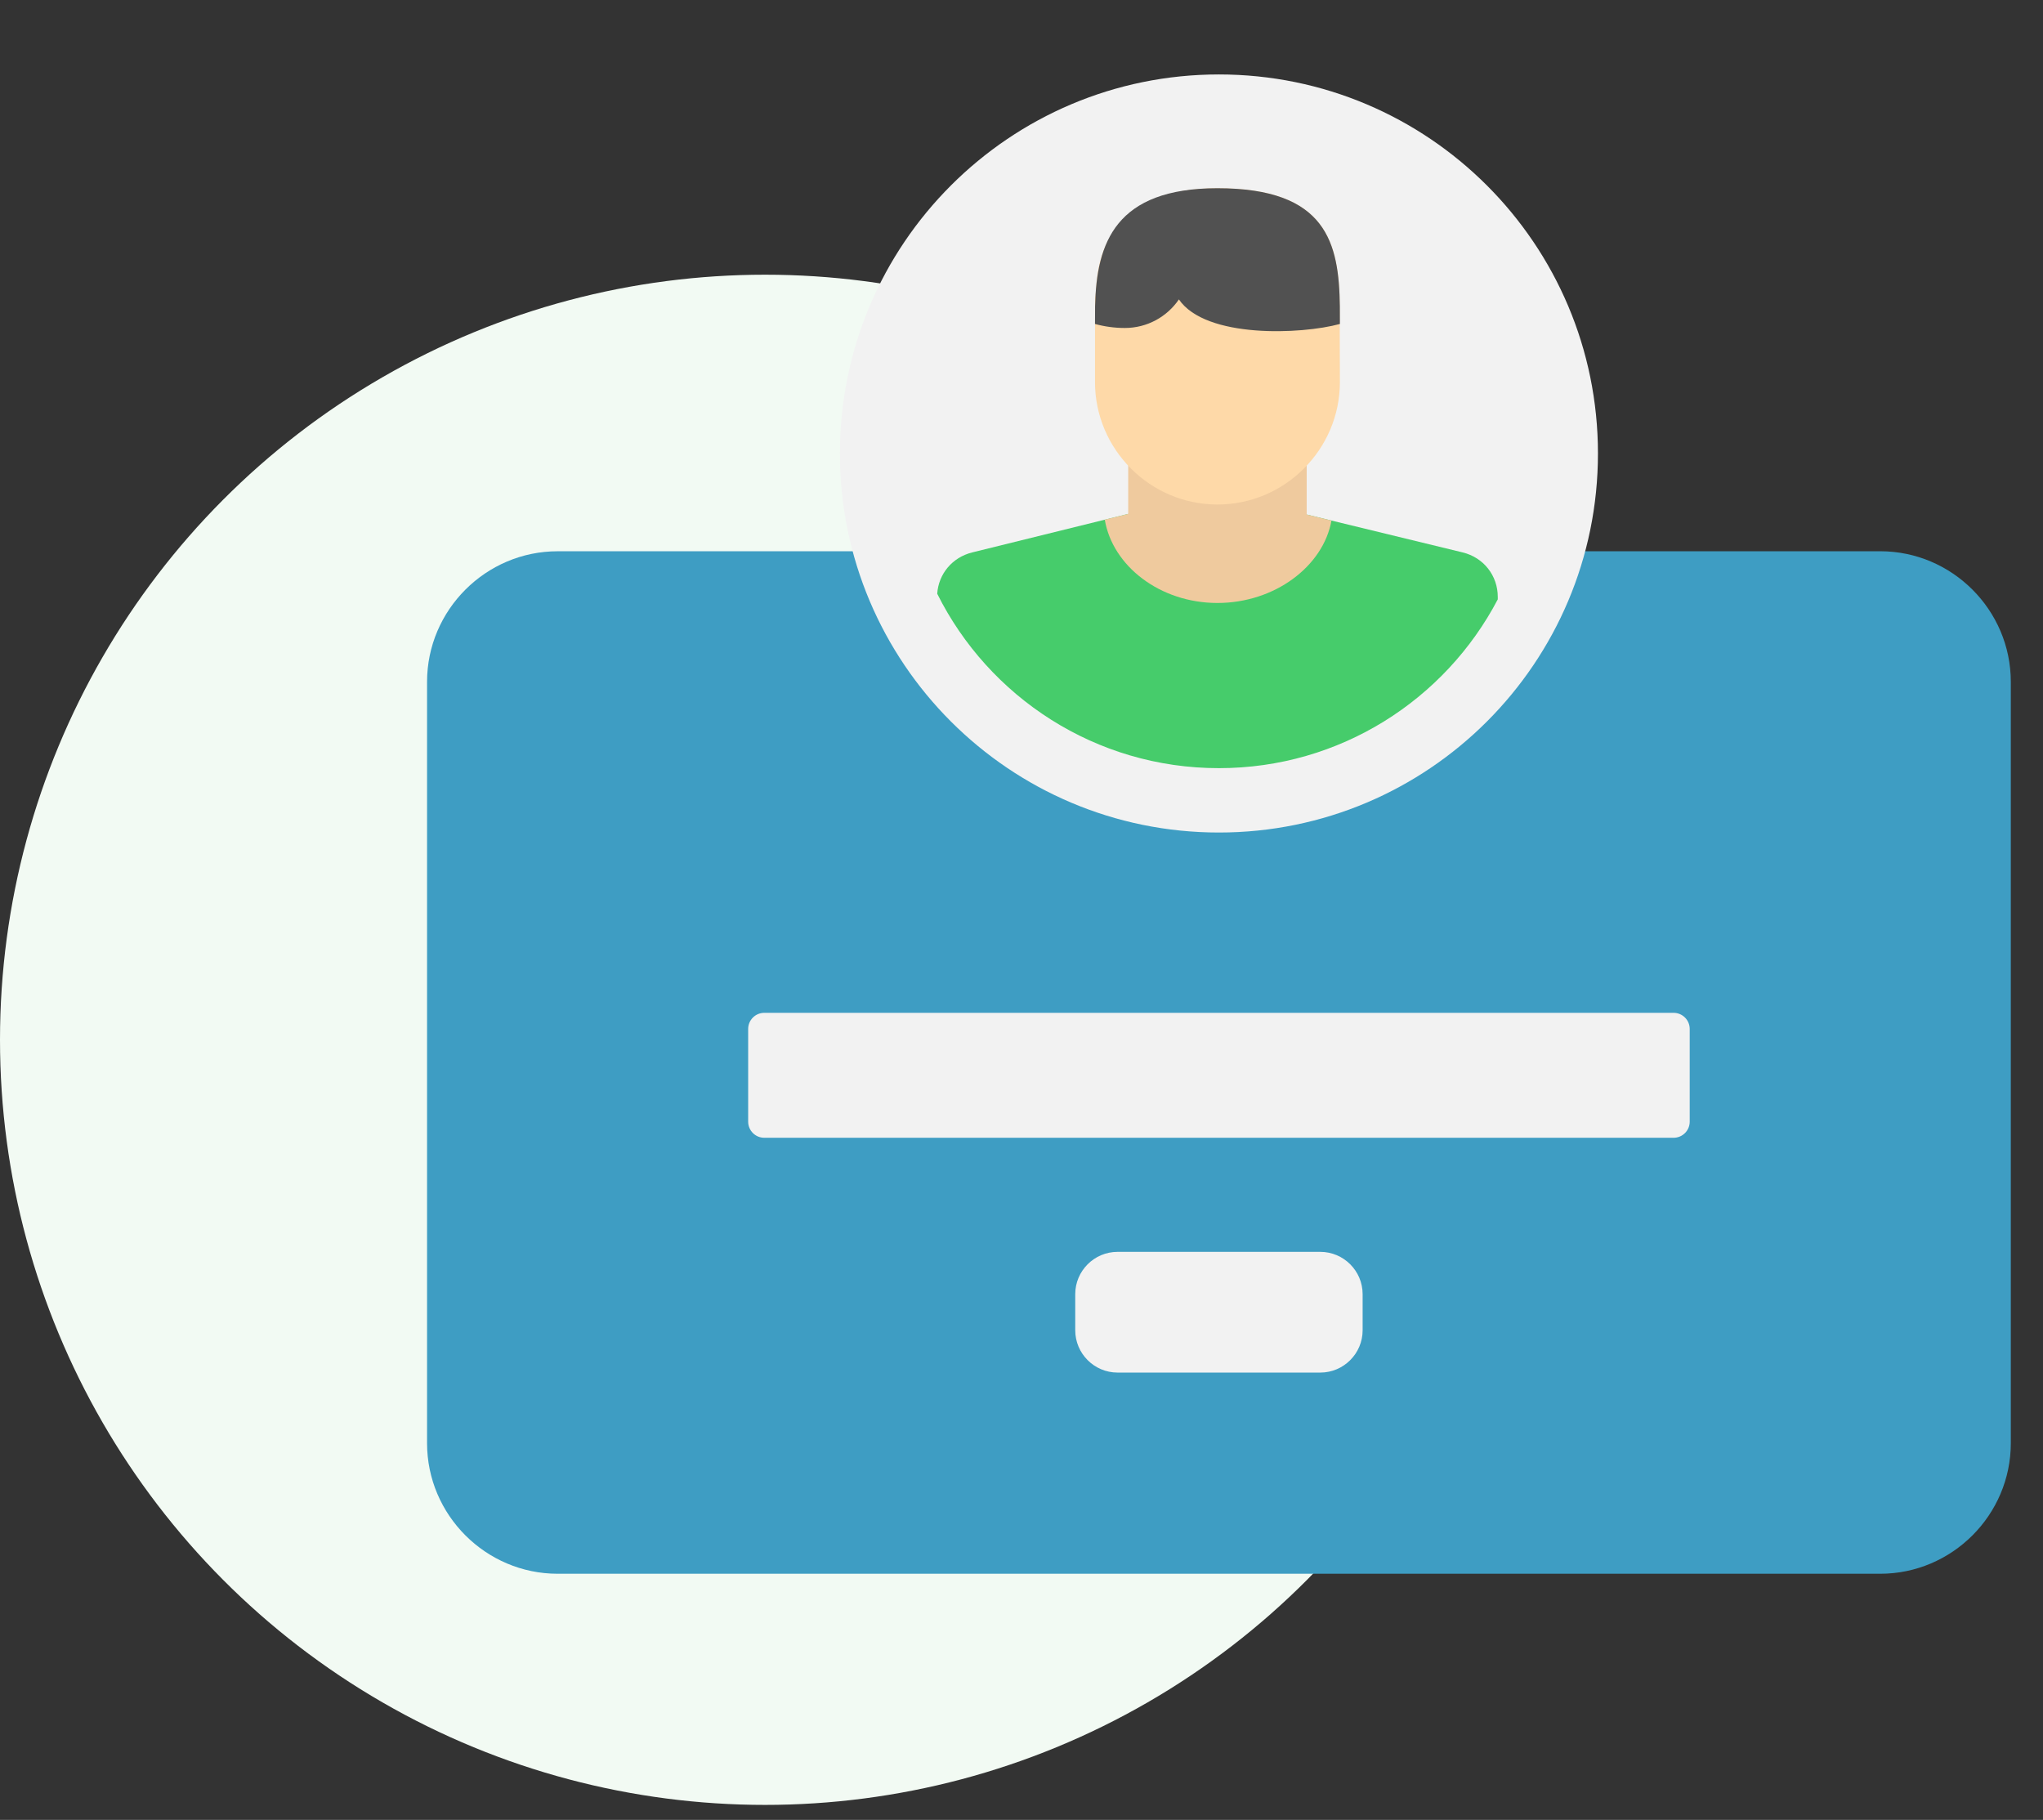 <svg width="119" height="106" viewBox="0 0 119 106" fill="none" xmlns="http://www.w3.org/2000/svg">
<rect x="0" y="0" width="119" height="106" fill="#333333" stroke="none"/>
<circle cx="44.563" cy="60.563" r="44.563" fill="#F2FAF3"/>
<path fill-rule="evenodd" clip-rule="evenodd" d="M109.518 32.107C113.702 32.107 117.125 35.531 117.125 39.715V84.056C117.125 88.24 113.702 91.663 109.518 91.663H32.483C28.298 91.663 24.875 88.24 24.875 84.056V39.715C24.875 35.531 28.298 32.108 32.482 32.108H109.518V32.107Z" fill="#3E9DC3"/>
<path fill-rule="evenodd" clip-rule="evenodd" d="M44.517 58.992H97.484C98.001 58.992 98.422 59.413 98.422 59.93V65.332C98.422 65.848 98.001 66.269 97.484 66.269H44.517C44 66.269 43.579 65.848 43.579 65.332V59.93C43.579 59.413 44 58.992 44.517 58.992Z" fill="#F2F2F2"/>
<path fill-rule="evenodd" clip-rule="evenodd" d="M65.093 72.914H76.907C78.262 72.914 79.37 74.022 79.37 75.377V77.482C79.37 78.837 78.262 79.945 76.907 79.945H65.093C63.738 79.945 62.63 78.837 62.63 77.482V75.377C62.63 74.022 63.738 72.914 65.093 72.914Z" fill="#F2F2F2"/>
<path d="M71 48.49C83.193 48.49 93.077 38.606 93.077 26.413C93.077 14.22 83.193 4.336 71 4.336C58.807 4.336 48.923 14.22 48.923 26.413C48.923 38.606 58.807 48.49 71 48.49Z" fill="#F2F2F2"/>
<path fill-rule="evenodd" clip-rule="evenodd" d="M76.112 29.969L85.199 32.176C86.411 32.471 87.242 33.52 87.242 34.767V34.91C84.179 40.754 78.056 44.741 71 44.741C63.814 44.741 57.594 40.604 54.591 34.582C54.669 33.417 55.477 32.461 56.628 32.176L65.715 29.932L76.112 29.969Z" fill="#46CC6B"/>
<path fill-rule="evenodd" clip-rule="evenodd" d="M70.913 35.12C74.25 35.12 77.077 32.984 77.555 30.319L76.112 29.968V27.123V25.262H65.715V27.123V29.931L64.351 30.268C64.801 32.957 67.556 35.12 70.913 35.12Z" fill="#EFCA9E"/>
<path fill-rule="evenodd" clip-rule="evenodd" d="M63.781 17.292C64.003 17.292 63.06 10.963 70.913 10.963C76.961 10.963 77.909 13.841 78.03 17.292L78.046 22.253C78.046 26.175 74.836 29.385 70.913 29.385C66.99 29.385 63.781 26.176 63.781 22.253V17.292Z" fill="#FED9A8"/>
<path fill-rule="evenodd" clip-rule="evenodd" d="M65.519 19.103C64.917 19.103 64.334 19.021 63.781 18.869C63.781 18.708 63.782 18.002 63.786 17.844C63.867 14.124 64.986 10.963 70.913 10.963C77.281 10.963 77.995 14.153 78.043 17.844C78.045 18.002 78.046 18.708 78.046 18.869C75.818 19.482 70.232 19.727 68.668 17.439C67.982 18.444 66.828 19.103 65.519 19.103Z" fill="#515151"/>
</svg>
